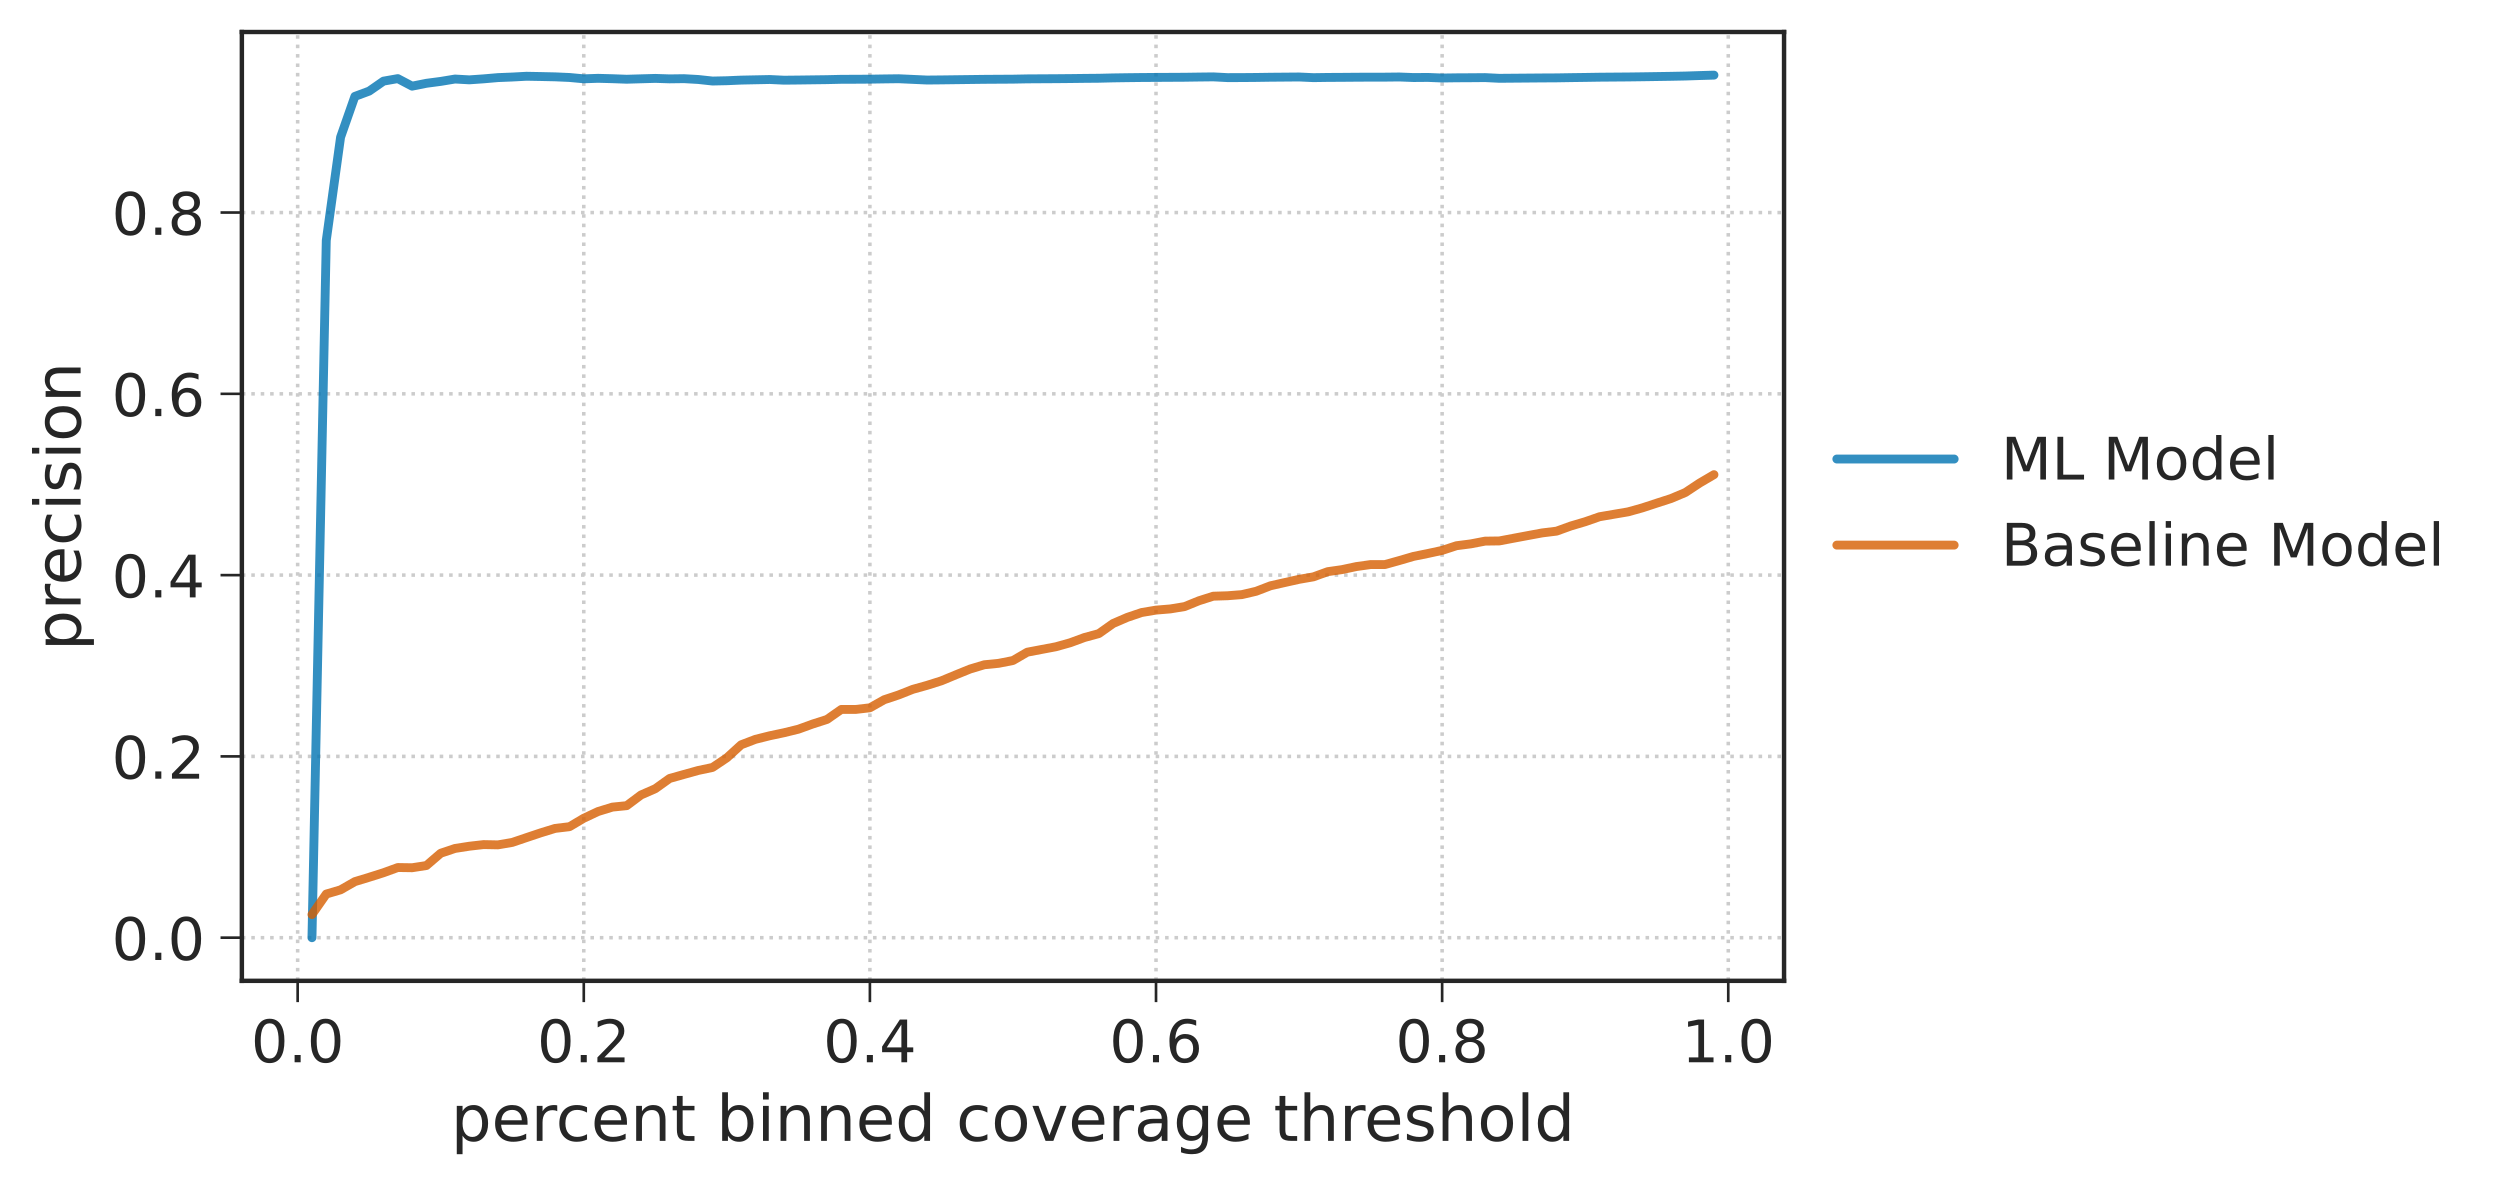<?xml version="1.0" encoding="utf-8" standalone="no"?>
<!DOCTYPE svg PUBLIC "-//W3C//DTD SVG 1.1//EN"
  "http://www.w3.org/Graphics/SVG/1.1/DTD/svg11.dtd">
<!-- Created with matplotlib (https://matplotlib.org/) -->
<svg height="266.935pt" version="1.1" viewBox="0 0 562.598 266.935" width="562.598pt" xmlns="http://www.w3.org/2000/svg" xmlns:xlink="http://www.w3.org/1999/xlink">
 <defs>
  <style type="text/css">*{stroke-linecap:butt;stroke-linejoin:round;}</style>
 </defs>
 <g id="figure_1">
  <g id="patch_1">
   <path d="M 0 266.935 
L 562.598 266.935 
L 562.598 0 
L 0 0 
z
" style="fill:#ffffff;"/>
  </g>
  <g id="axes_1">
   <g id="patch_2">
    <path d="M 54.429 220.723 
L 401.481 220.723 
L 401.481 7.2 
L 54.429 7.2 
z
" style="fill:#ffffff;"/>
   </g>
   <g id="matplotlib.axis_1">
    <g id="xtick_1">
     <g id="line2d_1">
      <path clip-path="url(#p3c0946c884)" d="M 66.984 220.723 
L 66.984 7.2 
" style="fill:none;stroke:#cccccc;stroke-dasharray:0.8,1.32;stroke-dashoffset:0;stroke-width:0.8;"/>
     </g>
     <g id="line2d_2">
      <defs>
       <path d="M 0 0 
L 0 4.8 
" id="m2b219d0d28" style="stroke:#262626;stroke-width:0.6;"/>
      </defs>
      <g>
       <use style="fill:#262626;stroke:#262626;stroke-width:0.6;" x="66.984" xlink:href="#m2b219d0d28" y="220.723"/>
      </g>
     </g>
     <g id="text_1">
      <!-- 0.0 -->
      <g style="fill:#262626;" transform="translate(56.488 239.053)scale(0.132 -0.132)">
       <defs>
        <path d="M 31.781 66.406 
Q 24.172 66.406 20.328 58.906 
Q 16.5 51.422 16.5 36.375 
Q 16.5 21.391 20.328 13.891 
Q 24.172 6.391 31.781 6.391 
Q 39.453 6.391 43.281 13.891 
Q 47.125 21.391 47.125 36.375 
Q 47.125 51.422 43.281 58.906 
Q 39.453 66.406 31.781 66.406 
z
M 31.781 74.219 
Q 44.047 74.219 50.516 64.516 
Q 56.984 54.828 56.984 36.375 
Q 56.984 17.969 50.516 8.266 
Q 44.047 -1.422 31.781 -1.422 
Q 19.531 -1.422 13.062 8.266 
Q 6.594 17.969 6.594 36.375 
Q 6.594 54.828 13.062 64.516 
Q 19.531 74.219 31.781 74.219 
z
" id="DejaVuSans-48"/>
        <path d="M 10.688 12.406 
L 21 12.406 
L 21 0 
L 10.688 0 
z
" id="DejaVuSans-46"/>
       </defs>
       <use xlink:href="#DejaVuSans-48"/>
       <use x="63.623" xlink:href="#DejaVuSans-46"/>
       <use x="95.41" xlink:href="#DejaVuSans-48"/>
      </g>
     </g>
    </g>
    <g id="xtick_2">
     <g id="line2d_3">
      <path clip-path="url(#p3c0946c884)" d="M 131.373 220.723 
L 131.373 7.2 
" style="fill:none;stroke:#cccccc;stroke-dasharray:0.8,1.32;stroke-dashoffset:0;stroke-width:0.8;"/>
     </g>
     <g id="line2d_4">
      <g>
       <use style="fill:#262626;stroke:#262626;stroke-width:0.6;" x="131.373" xlink:href="#m2b219d0d28" y="220.723"/>
      </g>
     </g>
     <g id="text_2">
      <!-- 0.2 -->
      <g style="fill:#262626;" transform="translate(120.877 239.053)scale(0.132 -0.132)">
       <defs>
        <path d="M 19.188 8.297 
L 53.609 8.297 
L 53.609 0 
L 7.328 0 
L 7.328 8.297 
Q 12.938 14.109 22.625 23.891 
Q 32.328 33.688 34.812 36.531 
Q 39.547 41.844 41.422 45.531 
Q 43.312 49.219 43.312 52.781 
Q 43.312 58.594 39.234 62.25 
Q 35.156 65.922 28.609 65.922 
Q 23.969 65.922 18.812 64.312 
Q 13.672 62.703 7.812 59.422 
L 7.812 69.391 
Q 13.766 71.781 18.938 73 
Q 24.125 74.219 28.422 74.219 
Q 39.75 74.219 46.484 68.547 
Q 53.219 62.891 53.219 53.422 
Q 53.219 48.922 51.531 44.891 
Q 49.859 40.875 45.406 35.406 
Q 44.188 33.984 37.641 27.219 
Q 31.109 20.453 19.188 8.297 
z
" id="DejaVuSans-50"/>
       </defs>
       <use xlink:href="#DejaVuSans-48"/>
       <use x="63.623" xlink:href="#DejaVuSans-46"/>
       <use x="95.41" xlink:href="#DejaVuSans-50"/>
      </g>
     </g>
    </g>
    <g id="xtick_3">
     <g id="line2d_5">
      <path clip-path="url(#p3c0946c884)" d="M 195.761 220.723 
L 195.761 7.2 
" style="fill:none;stroke:#cccccc;stroke-dasharray:0.8,1.32;stroke-dashoffset:0;stroke-width:0.8;"/>
     </g>
     <g id="line2d_6">
      <g>
       <use style="fill:#262626;stroke:#262626;stroke-width:0.6;" x="195.761" xlink:href="#m2b219d0d28" y="220.723"/>
      </g>
     </g>
     <g id="text_3">
      <!-- 0.4 -->
      <g style="fill:#262626;" transform="translate(185.265 239.053)scale(0.132 -0.132)">
       <defs>
        <path d="M 37.797 64.312 
L 12.891 25.391 
L 37.797 25.391 
z
M 35.203 72.906 
L 47.609 72.906 
L 47.609 25.391 
L 58.016 25.391 
L 58.016 17.188 
L 47.609 17.188 
L 47.609 0 
L 37.797 0 
L 37.797 17.188 
L 4.891 17.188 
L 4.891 26.703 
z
" id="DejaVuSans-52"/>
       </defs>
       <use xlink:href="#DejaVuSans-48"/>
       <use x="63.623" xlink:href="#DejaVuSans-46"/>
       <use x="95.41" xlink:href="#DejaVuSans-52"/>
      </g>
     </g>
    </g>
    <g id="xtick_4">
     <g id="line2d_7">
      <path clip-path="url(#p3c0946c884)" d="M 260.149 220.723 
L 260.149 7.2 
" style="fill:none;stroke:#cccccc;stroke-dasharray:0.8,1.32;stroke-dashoffset:0;stroke-width:0.8;"/>
     </g>
     <g id="line2d_8">
      <g>
       <use style="fill:#262626;stroke:#262626;stroke-width:0.6;" x="260.149" xlink:href="#m2b219d0d28" y="220.723"/>
      </g>
     </g>
     <g id="text_4">
      <!-- 0.6 -->
      <g style="fill:#262626;" transform="translate(249.653 239.053)scale(0.132 -0.132)">
       <defs>
        <path d="M 33.016 40.375 
Q 26.375 40.375 22.484 35.828 
Q 18.609 31.297 18.609 23.391 
Q 18.609 15.531 22.484 10.953 
Q 26.375 6.391 33.016 6.391 
Q 39.656 6.391 43.531 10.953 
Q 47.406 15.531 47.406 23.391 
Q 47.406 31.297 43.531 35.828 
Q 39.656 40.375 33.016 40.375 
z
M 52.594 71.297 
L 52.594 62.312 
Q 48.875 64.062 45.094 64.984 
Q 41.312 65.922 37.594 65.922 
Q 27.828 65.922 22.672 59.328 
Q 17.531 52.734 16.797 39.406 
Q 19.672 43.656 24.016 45.922 
Q 28.375 48.188 33.594 48.188 
Q 44.578 48.188 50.953 41.516 
Q 57.328 34.859 57.328 23.391 
Q 57.328 12.156 50.688 5.359 
Q 44.047 -1.422 33.016 -1.422 
Q 20.359 -1.422 13.672 8.266 
Q 6.984 17.969 6.984 36.375 
Q 6.984 53.656 15.188 63.938 
Q 23.391 74.219 37.203 74.219 
Q 40.922 74.219 44.703 73.484 
Q 48.484 72.75 52.594 71.297 
z
" id="DejaVuSans-54"/>
       </defs>
       <use xlink:href="#DejaVuSans-48"/>
       <use x="63.623" xlink:href="#DejaVuSans-46"/>
       <use x="95.41" xlink:href="#DejaVuSans-54"/>
      </g>
     </g>
    </g>
    <g id="xtick_5">
     <g id="line2d_9">
      <path clip-path="url(#p3c0946c884)" d="M 324.537 220.723 
L 324.537 7.2 
" style="fill:none;stroke:#cccccc;stroke-dasharray:0.8,1.32;stroke-dashoffset:0;stroke-width:0.8;"/>
     </g>
     <g id="line2d_10">
      <g>
       <use style="fill:#262626;stroke:#262626;stroke-width:0.6;" x="324.537" xlink:href="#m2b219d0d28" y="220.723"/>
      </g>
     </g>
     <g id="text_5">
      <!-- 0.8 -->
      <g style="fill:#262626;" transform="translate(314.041 239.053)scale(0.132 -0.132)">
       <defs>
        <path d="M 31.781 34.625 
Q 24.75 34.625 20.719 30.859 
Q 16.703 27.094 16.703 20.516 
Q 16.703 13.922 20.719 10.156 
Q 24.75 6.391 31.781 6.391 
Q 38.812 6.391 42.859 10.172 
Q 46.922 13.969 46.922 20.516 
Q 46.922 27.094 42.891 30.859 
Q 38.875 34.625 31.781 34.625 
z
M 21.922 38.812 
Q 15.578 40.375 12.031 44.719 
Q 8.5 49.078 8.5 55.328 
Q 8.5 64.062 14.719 69.141 
Q 20.953 74.219 31.781 74.219 
Q 42.672 74.219 48.875 69.141 
Q 55.078 64.062 55.078 55.328 
Q 55.078 49.078 51.531 44.719 
Q 48 40.375 41.703 38.812 
Q 48.828 37.156 52.797 32.312 
Q 56.781 27.484 56.781 20.516 
Q 56.781 9.906 50.312 4.234 
Q 43.844 -1.422 31.781 -1.422 
Q 19.734 -1.422 13.25 4.234 
Q 6.781 9.906 6.781 20.516 
Q 6.781 27.484 10.781 32.312 
Q 14.797 37.156 21.922 38.812 
z
M 18.312 54.391 
Q 18.312 48.734 21.844 45.562 
Q 25.391 42.391 31.781 42.391 
Q 38.141 42.391 41.719 45.562 
Q 45.312 48.734 45.312 54.391 
Q 45.312 60.062 41.719 63.234 
Q 38.141 66.406 31.781 66.406 
Q 25.391 66.406 21.844 63.234 
Q 18.312 60.062 18.312 54.391 
z
" id="DejaVuSans-56"/>
       </defs>
       <use xlink:href="#DejaVuSans-48"/>
       <use x="63.623" xlink:href="#DejaVuSans-46"/>
       <use x="95.41" xlink:href="#DejaVuSans-56"/>
      </g>
     </g>
    </g>
    <g id="xtick_6">
     <g id="line2d_11">
      <path clip-path="url(#p3c0946c884)" d="M 388.926 220.723 
L 388.926 7.2 
" style="fill:none;stroke:#cccccc;stroke-dasharray:0.8,1.32;stroke-dashoffset:0;stroke-width:0.8;"/>
     </g>
     <g id="line2d_12">
      <g>
       <use style="fill:#262626;stroke:#262626;stroke-width:0.6;" x="388.926" xlink:href="#m2b219d0d28" y="220.723"/>
      </g>
     </g>
     <g id="text_6">
      <!-- 1.0 -->
      <g style="fill:#262626;" transform="translate(378.43 239.053)scale(0.132 -0.132)">
       <defs>
        <path d="M 12.406 8.297 
L 28.516 8.297 
L 28.516 63.922 
L 10.984 60.406 
L 10.984 69.391 
L 28.422 72.906 
L 38.281 72.906 
L 38.281 8.297 
L 54.391 8.297 
L 54.391 0 
L 12.406 0 
z
" id="DejaVuSans-49"/>
       </defs>
       <use xlink:href="#DejaVuSans-49"/>
       <use x="63.623" xlink:href="#DejaVuSans-46"/>
       <use x="95.41" xlink:href="#DejaVuSans-48"/>
      </g>
     </g>
    </g>
    <g id="text_7">
     <!-- percent binned coverage threshold -->
     <g style="fill:#262626;" transform="translate(101.485 256.74)scale(0.144 -0.144)">
      <defs>
       <path d="M 18.109 8.203 
L 18.109 -20.797 
L 9.078 -20.797 
L 9.078 54.688 
L 18.109 54.688 
L 18.109 46.391 
Q 20.953 51.266 25.266 53.625 
Q 29.594 56 35.594 56 
Q 45.562 56 51.781 48.094 
Q 58.016 40.188 58.016 27.297 
Q 58.016 14.406 51.781 6.484 
Q 45.562 -1.422 35.594 -1.422 
Q 29.594 -1.422 25.266 0.953 
Q 20.953 3.328 18.109 8.203 
z
M 48.688 27.297 
Q 48.688 37.203 44.609 42.844 
Q 40.531 48.484 33.406 48.484 
Q 26.266 48.484 22.188 42.844 
Q 18.109 37.203 18.109 27.297 
Q 18.109 17.391 22.188 11.75 
Q 26.266 6.109 33.406 6.109 
Q 40.531 6.109 44.609 11.75 
Q 48.688 17.391 48.688 27.297 
z
" id="DejaVuSans-112"/>
       <path d="M 56.203 29.594 
L 56.203 25.203 
L 14.891 25.203 
Q 15.484 15.922 20.484 11.062 
Q 25.484 6.203 34.422 6.203 
Q 39.594 6.203 44.453 7.469 
Q 49.312 8.734 54.109 11.281 
L 54.109 2.781 
Q 49.266 0.734 44.188 -0.344 
Q 39.109 -1.422 33.891 -1.422 
Q 20.797 -1.422 13.156 6.188 
Q 5.516 13.812 5.516 26.812 
Q 5.516 40.234 12.766 48.109 
Q 20.016 56 32.328 56 
Q 43.359 56 49.781 48.891 
Q 56.203 41.797 56.203 29.594 
z
M 47.219 32.234 
Q 47.125 39.594 43.094 43.984 
Q 39.062 48.391 32.422 48.391 
Q 24.906 48.391 20.391 44.141 
Q 15.875 39.891 15.188 32.172 
z
" id="DejaVuSans-101"/>
       <path d="M 41.109 46.297 
Q 39.594 47.172 37.812 47.578 
Q 36.031 48 33.891 48 
Q 26.266 48 22.188 43.047 
Q 18.109 38.094 18.109 28.812 
L 18.109 0 
L 9.078 0 
L 9.078 54.688 
L 18.109 54.688 
L 18.109 46.188 
Q 20.953 51.172 25.484 53.578 
Q 30.031 56 36.531 56 
Q 37.453 56 38.578 55.875 
Q 39.703 55.766 41.062 55.516 
z
" id="DejaVuSans-114"/>
       <path d="M 48.781 52.594 
L 48.781 44.188 
Q 44.969 46.297 41.141 47.344 
Q 37.312 48.391 33.406 48.391 
Q 24.656 48.391 19.812 42.844 
Q 14.984 37.312 14.984 27.297 
Q 14.984 17.281 19.812 11.734 
Q 24.656 6.203 33.406 6.203 
Q 37.312 6.203 41.141 7.25 
Q 44.969 8.297 48.781 10.406 
L 48.781 2.094 
Q 45.016 0.344 40.984 -0.531 
Q 36.969 -1.422 32.422 -1.422 
Q 20.062 -1.422 12.781 6.344 
Q 5.516 14.109 5.516 27.297 
Q 5.516 40.672 12.859 48.328 
Q 20.219 56 33.016 56 
Q 37.156 56 41.109 55.141 
Q 45.062 54.297 48.781 52.594 
z
" id="DejaVuSans-99"/>
       <path d="M 54.891 33.016 
L 54.891 0 
L 45.906 0 
L 45.906 32.719 
Q 45.906 40.484 42.875 44.328 
Q 39.844 48.188 33.797 48.188 
Q 26.516 48.188 22.312 43.547 
Q 18.109 38.922 18.109 30.906 
L 18.109 0 
L 9.078 0 
L 9.078 54.688 
L 18.109 54.688 
L 18.109 46.188 
Q 21.344 51.125 25.703 53.562 
Q 30.078 56 35.797 56 
Q 45.219 56 50.047 50.172 
Q 54.891 44.344 54.891 33.016 
z
" id="DejaVuSans-110"/>
       <path d="M 18.312 70.219 
L 18.312 54.688 
L 36.812 54.688 
L 36.812 47.703 
L 18.312 47.703 
L 18.312 18.016 
Q 18.312 11.328 20.141 9.422 
Q 21.969 7.516 27.594 7.516 
L 36.812 7.516 
L 36.812 0 
L 27.594 0 
Q 17.188 0 13.234 3.875 
Q 9.281 7.766 9.281 18.016 
L 9.281 47.703 
L 2.688 47.703 
L 2.688 54.688 
L 9.281 54.688 
L 9.281 70.219 
z
" id="DejaVuSans-116"/>
       <path id="DejaVuSans-32"/>
       <path d="M 48.688 27.297 
Q 48.688 37.203 44.609 42.844 
Q 40.531 48.484 33.406 48.484 
Q 26.266 48.484 22.188 42.844 
Q 18.109 37.203 18.109 27.297 
Q 18.109 17.391 22.188 11.75 
Q 26.266 6.109 33.406 6.109 
Q 40.531 6.109 44.609 11.75 
Q 48.688 17.391 48.688 27.297 
z
M 18.109 46.391 
Q 20.953 51.266 25.266 53.625 
Q 29.594 56 35.594 56 
Q 45.562 56 51.781 48.094 
Q 58.016 40.188 58.016 27.297 
Q 58.016 14.406 51.781 6.484 
Q 45.562 -1.422 35.594 -1.422 
Q 29.594 -1.422 25.266 0.953 
Q 20.953 3.328 18.109 8.203 
L 18.109 0 
L 9.078 0 
L 9.078 75.984 
L 18.109 75.984 
z
" id="DejaVuSans-98"/>
       <path d="M 9.422 54.688 
L 18.406 54.688 
L 18.406 0 
L 9.422 0 
z
M 9.422 75.984 
L 18.406 75.984 
L 18.406 64.594 
L 9.422 64.594 
z
" id="DejaVuSans-105"/>
       <path d="M 45.406 46.391 
L 45.406 75.984 
L 54.391 75.984 
L 54.391 0 
L 45.406 0 
L 45.406 8.203 
Q 42.578 3.328 38.25 0.953 
Q 33.938 -1.422 27.875 -1.422 
Q 17.969 -1.422 11.734 6.484 
Q 5.516 14.406 5.516 27.297 
Q 5.516 40.188 11.734 48.094 
Q 17.969 56 27.875 56 
Q 33.938 56 38.25 53.625 
Q 42.578 51.266 45.406 46.391 
z
M 14.797 27.297 
Q 14.797 17.391 18.875 11.75 
Q 22.953 6.109 30.078 6.109 
Q 37.203 6.109 41.297 11.75 
Q 45.406 17.391 45.406 27.297 
Q 45.406 37.203 41.297 42.844 
Q 37.203 48.484 30.078 48.484 
Q 22.953 48.484 18.875 42.844 
Q 14.797 37.203 14.797 27.297 
z
" id="DejaVuSans-100"/>
       <path d="M 30.609 48.391 
Q 23.391 48.391 19.188 42.75 
Q 14.984 37.109 14.984 27.297 
Q 14.984 17.484 19.156 11.844 
Q 23.344 6.203 30.609 6.203 
Q 37.797 6.203 41.984 11.859 
Q 46.188 17.531 46.188 27.297 
Q 46.188 37.016 41.984 42.703 
Q 37.797 48.391 30.609 48.391 
z
M 30.609 56 
Q 42.328 56 49.016 48.375 
Q 55.719 40.766 55.719 27.297 
Q 55.719 13.875 49.016 6.219 
Q 42.328 -1.422 30.609 -1.422 
Q 18.844 -1.422 12.172 6.219 
Q 5.516 13.875 5.516 27.297 
Q 5.516 40.766 12.172 48.375 
Q 18.844 56 30.609 56 
z
" id="DejaVuSans-111"/>
       <path d="M 2.984 54.688 
L 12.5 54.688 
L 29.594 8.797 
L 46.688 54.688 
L 56.203 54.688 
L 35.688 0 
L 23.484 0 
z
" id="DejaVuSans-118"/>
       <path d="M 34.281 27.484 
Q 23.391 27.484 19.188 25 
Q 14.984 22.516 14.984 16.5 
Q 14.984 11.719 18.141 8.906 
Q 21.297 6.109 26.703 6.109 
Q 34.188 6.109 38.703 11.406 
Q 43.219 16.703 43.219 25.484 
L 43.219 27.484 
z
M 52.203 31.203 
L 52.203 0 
L 43.219 0 
L 43.219 8.297 
Q 40.141 3.328 35.547 0.953 
Q 30.953 -1.422 24.312 -1.422 
Q 15.922 -1.422 10.953 3.297 
Q 6 8.016 6 15.922 
Q 6 25.141 12.172 29.828 
Q 18.359 34.516 30.609 34.516 
L 43.219 34.516 
L 43.219 35.406 
Q 43.219 41.609 39.141 45 
Q 35.062 48.391 27.688 48.391 
Q 23 48.391 18.547 47.266 
Q 14.109 46.141 10.016 43.891 
L 10.016 52.203 
Q 14.938 54.109 19.578 55.047 
Q 24.219 56 28.609 56 
Q 40.484 56 46.344 49.844 
Q 52.203 43.703 52.203 31.203 
z
" id="DejaVuSans-97"/>
       <path d="M 45.406 27.984 
Q 45.406 37.75 41.375 43.109 
Q 37.359 48.484 30.078 48.484 
Q 22.859 48.484 18.828 43.109 
Q 14.797 37.75 14.797 27.984 
Q 14.797 18.266 18.828 12.891 
Q 22.859 7.516 30.078 7.516 
Q 37.359 7.516 41.375 12.891 
Q 45.406 18.266 45.406 27.984 
z
M 54.391 6.781 
Q 54.391 -7.172 48.188 -13.984 
Q 42 -20.797 29.203 -20.797 
Q 24.469 -20.797 20.266 -20.094 
Q 16.062 -19.391 12.109 -17.922 
L 12.109 -9.188 
Q 16.062 -11.328 19.922 -12.344 
Q 23.781 -13.375 27.781 -13.375 
Q 36.625 -13.375 41.016 -8.766 
Q 45.406 -4.156 45.406 5.172 
L 45.406 9.625 
Q 42.625 4.781 38.281 2.391 
Q 33.938 0 27.875 0 
Q 17.828 0 11.672 7.656 
Q 5.516 15.328 5.516 27.984 
Q 5.516 40.672 11.672 48.328 
Q 17.828 56 27.875 56 
Q 33.938 56 38.281 53.609 
Q 42.625 51.219 45.406 46.391 
L 45.406 54.688 
L 54.391 54.688 
z
" id="DejaVuSans-103"/>
       <path d="M 54.891 33.016 
L 54.891 0 
L 45.906 0 
L 45.906 32.719 
Q 45.906 40.484 42.875 44.328 
Q 39.844 48.188 33.797 48.188 
Q 26.516 48.188 22.312 43.547 
Q 18.109 38.922 18.109 30.906 
L 18.109 0 
L 9.078 0 
L 9.078 75.984 
L 18.109 75.984 
L 18.109 46.188 
Q 21.344 51.125 25.703 53.562 
Q 30.078 56 35.797 56 
Q 45.219 56 50.047 50.172 
Q 54.891 44.344 54.891 33.016 
z
" id="DejaVuSans-104"/>
       <path d="M 44.281 53.078 
L 44.281 44.578 
Q 40.484 46.531 36.375 47.5 
Q 32.281 48.484 27.875 48.484 
Q 21.188 48.484 17.844 46.438 
Q 14.5 44.391 14.5 40.281 
Q 14.5 37.156 16.891 35.375 
Q 19.281 33.594 26.516 31.984 
L 29.594 31.297 
Q 39.156 29.25 43.188 25.516 
Q 47.219 21.781 47.219 15.094 
Q 47.219 7.469 41.188 3.016 
Q 35.156 -1.422 24.609 -1.422 
Q 20.219 -1.422 15.453 -0.562 
Q 10.688 0.297 5.422 2 
L 5.422 11.281 
Q 10.406 8.688 15.234 7.391 
Q 20.062 6.109 24.812 6.109 
Q 31.156 6.109 34.562 8.281 
Q 37.984 10.453 37.984 14.406 
Q 37.984 18.062 35.516 20.016 
Q 33.062 21.969 24.703 23.781 
L 21.578 24.516 
Q 13.234 26.266 9.516 29.906 
Q 5.812 33.547 5.812 39.891 
Q 5.812 47.609 11.281 51.797 
Q 16.75 56 26.812 56 
Q 31.781 56 36.172 55.266 
Q 40.578 54.547 44.281 53.078 
z
" id="DejaVuSans-115"/>
       <path d="M 9.422 75.984 
L 18.406 75.984 
L 18.406 0 
L 9.422 0 
z
" id="DejaVuSans-108"/>
      </defs>
      <use xlink:href="#DejaVuSans-112"/>
      <use x="63.477" xlink:href="#DejaVuSans-101"/>
      <use x="125" xlink:href="#DejaVuSans-114"/>
      <use x="163.863" xlink:href="#DejaVuSans-99"/>
      <use x="218.844" xlink:href="#DejaVuSans-101"/>
      <use x="280.367" xlink:href="#DejaVuSans-110"/>
      <use x="343.746" xlink:href="#DejaVuSans-116"/>
      <use x="382.955" xlink:href="#DejaVuSans-32"/>
      <use x="414.742" xlink:href="#DejaVuSans-98"/>
      <use x="478.219" xlink:href="#DejaVuSans-105"/>
      <use x="506.002" xlink:href="#DejaVuSans-110"/>
      <use x="569.381" xlink:href="#DejaVuSans-110"/>
      <use x="632.76" xlink:href="#DejaVuSans-101"/>
      <use x="694.283" xlink:href="#DejaVuSans-100"/>
      <use x="757.76" xlink:href="#DejaVuSans-32"/>
      <use x="789.547" xlink:href="#DejaVuSans-99"/>
      <use x="844.527" xlink:href="#DejaVuSans-111"/>
      <use x="905.709" xlink:href="#DejaVuSans-118"/>
      <use x="964.889" xlink:href="#DejaVuSans-101"/>
      <use x="1026.412" xlink:href="#DejaVuSans-114"/>
      <use x="1067.525" xlink:href="#DejaVuSans-97"/>
      <use x="1128.805" xlink:href="#DejaVuSans-103"/>
      <use x="1192.281" xlink:href="#DejaVuSans-101"/>
      <use x="1253.805" xlink:href="#DejaVuSans-32"/>
      <use x="1285.592" xlink:href="#DejaVuSans-116"/>
      <use x="1324.801" xlink:href="#DejaVuSans-104"/>
      <use x="1388.18" xlink:href="#DejaVuSans-114"/>
      <use x="1427.043" xlink:href="#DejaVuSans-101"/>
      <use x="1488.566" xlink:href="#DejaVuSans-115"/>
      <use x="1540.666" xlink:href="#DejaVuSans-104"/>
      <use x="1604.045" xlink:href="#DejaVuSans-111"/>
      <use x="1665.227" xlink:href="#DejaVuSans-108"/>
      <use x="1693.01" xlink:href="#DejaVuSans-100"/>
     </g>
    </g>
   </g>
   <g id="matplotlib.axis_2">
    <g id="ytick_1">
     <g id="line2d_13">
      <path clip-path="url(#p3c0946c884)" d="M 54.429 211.018 
L 401.481 211.018 
" style="fill:none;stroke:#cccccc;stroke-dasharray:0.8,1.32;stroke-dashoffset:0;stroke-width:0.8;"/>
     </g>
     <g id="line2d_14">
      <defs>
       <path d="M 0 0 
L -4.8 0 
" id="m19d1d10e5c" style="stroke:#262626;stroke-width:0.6;"/>
      </defs>
      <g>
       <use style="fill:#262626;stroke:#262626;stroke-width:0.6;" x="54.429" xlink:href="#m19d1d10e5c" y="211.018"/>
      </g>
     </g>
     <g id="text_8">
      <!-- 0.0 -->
      <g style="fill:#262626;" transform="translate(25.137 216.033)scale(0.132 -0.132)">
       <use xlink:href="#DejaVuSans-48"/>
       <use x="63.623" xlink:href="#DejaVuSans-46"/>
       <use x="95.41" xlink:href="#DejaVuSans-48"/>
      </g>
     </g>
    </g>
    <g id="ytick_2">
     <g id="line2d_15">
      <path clip-path="url(#p3c0946c884)" d="M 54.429 170.221 
L 401.481 170.221 
" style="fill:none;stroke:#cccccc;stroke-dasharray:0.8,1.32;stroke-dashoffset:0;stroke-width:0.8;"/>
     </g>
     <g id="line2d_16">
      <g>
       <use style="fill:#262626;stroke:#262626;stroke-width:0.6;" x="54.429" xlink:href="#m19d1d10e5c" y="170.221"/>
      </g>
     </g>
     <g id="text_9">
      <!-- 0.2 -->
      <g style="fill:#262626;" transform="translate(25.137 175.236)scale(0.132 -0.132)">
       <use xlink:href="#DejaVuSans-48"/>
       <use x="63.623" xlink:href="#DejaVuSans-46"/>
       <use x="95.41" xlink:href="#DejaVuSans-50"/>
      </g>
     </g>
    </g>
    <g id="ytick_3">
     <g id="line2d_17">
      <path clip-path="url(#p3c0946c884)" d="M 54.429 129.425 
L 401.481 129.425 
" style="fill:none;stroke:#cccccc;stroke-dasharray:0.8,1.32;stroke-dashoffset:0;stroke-width:0.8;"/>
     </g>
     <g id="line2d_18">
      <g>
       <use style="fill:#262626;stroke:#262626;stroke-width:0.6;" x="54.429" xlink:href="#m19d1d10e5c" y="129.425"/>
      </g>
     </g>
     <g id="text_10">
      <!-- 0.4 -->
      <g style="fill:#262626;" transform="translate(25.137 134.44)scale(0.132 -0.132)">
       <use xlink:href="#DejaVuSans-48"/>
       <use x="63.623" xlink:href="#DejaVuSans-46"/>
       <use x="95.41" xlink:href="#DejaVuSans-52"/>
      </g>
     </g>
    </g>
    <g id="ytick_4">
     <g id="line2d_19">
      <path clip-path="url(#p3c0946c884)" d="M 54.429 88.628 
L 401.481 88.628 
" style="fill:none;stroke:#cccccc;stroke-dasharray:0.8,1.32;stroke-dashoffset:0;stroke-width:0.8;"/>
     </g>
     <g id="line2d_20">
      <g>
       <use style="fill:#262626;stroke:#262626;stroke-width:0.6;" x="54.429" xlink:href="#m19d1d10e5c" y="88.628"/>
      </g>
     </g>
     <g id="text_11">
      <!-- 0.6 -->
      <g style="fill:#262626;" transform="translate(25.137 93.643)scale(0.132 -0.132)">
       <use xlink:href="#DejaVuSans-48"/>
       <use x="63.623" xlink:href="#DejaVuSans-46"/>
       <use x="95.41" xlink:href="#DejaVuSans-54"/>
      </g>
     </g>
    </g>
    <g id="ytick_5">
     <g id="line2d_21">
      <path clip-path="url(#p3c0946c884)" d="M 54.429 47.832 
L 401.481 47.832 
" style="fill:none;stroke:#cccccc;stroke-dasharray:0.8,1.32;stroke-dashoffset:0;stroke-width:0.8;"/>
     </g>
     <g id="line2d_22">
      <g>
       <use style="fill:#262626;stroke:#262626;stroke-width:0.6;" x="54.429" xlink:href="#m19d1d10e5c" y="47.832"/>
      </g>
     </g>
     <g id="text_12">
      <!-- 0.8 -->
      <g style="fill:#262626;" transform="translate(25.137 52.847)scale(0.132 -0.132)">
       <use xlink:href="#DejaVuSans-48"/>
       <use x="63.623" xlink:href="#DejaVuSans-46"/>
       <use x="95.41" xlink:href="#DejaVuSans-56"/>
      </g>
     </g>
    </g>
    <g id="text_13">
     <!-- precision -->
     <g style="fill:#262626;" transform="translate(18.142 146.439)rotate(-90)scale(0.144 -0.144)">
      <use xlink:href="#DejaVuSans-112"/>
      <use x="63.477" xlink:href="#DejaVuSans-114"/>
      <use x="102.34" xlink:href="#DejaVuSans-101"/>
      <use x="163.863" xlink:href="#DejaVuSans-99"/>
      <use x="218.844" xlink:href="#DejaVuSans-105"/>
      <use x="246.627" xlink:href="#DejaVuSans-115"/>
      <use x="298.727" xlink:href="#DejaVuSans-105"/>
      <use x="326.51" xlink:href="#DejaVuSans-111"/>
      <use x="387.691" xlink:href="#DejaVuSans-110"/>
     </g>
    </g>
   </g>
   <g id="line2d_23">
    <path clip-path="url(#p3c0946c884)" d="M 70.204 211.018 
L 73.423 54.108 
L 76.643 30.878 
L 79.862 21.693 
L 83.081 20.5 
L 86.301 18.259 
L 89.52 17.691 
L 92.74 19.388 
L 95.959 18.744 
L 99.178 18.32 
L 102.398 17.786 
L 105.617 17.968 
L 108.837 17.744 
L 112.056 17.464 
L 115.276 17.335 
L 118.495 17.161 
L 121.714 17.222 
L 124.934 17.294 
L 128.153 17.436 
L 131.373 17.735 
L 134.592 17.626 
L 137.811 17.712 
L 141.031 17.831 
L 144.25 17.736 
L 147.47 17.643 
L 150.689 17.748 
L 153.909 17.703 
L 157.128 17.886 
L 160.347 18.236 
L 163.567 18.166 
L 166.786 18.027 
L 170.006 17.959 
L 173.225 17.892 
L 176.444 18.045 
L 179.664 18.011 
L 182.883 17.967 
L 186.103 17.923 
L 189.322 17.847 
L 192.541 17.836 
L 195.761 17.814 
L 198.98 17.761 
L 202.2 17.718 
L 205.419 17.866 
L 208.639 18.013 
L 211.858 17.981 
L 215.077 17.938 
L 218.297 17.896 
L 221.516 17.854 
L 224.736 17.833 
L 227.955 17.813 
L 231.174 17.751 
L 234.394 17.73 
L 237.613 17.71 
L 240.833 17.68 
L 244.052 17.639 
L 247.272 17.61 
L 250.491 17.53 
L 253.71 17.482 
L 256.93 17.443 
L 260.149 17.423 
L 263.369 17.404 
L 266.588 17.385 
L 269.807 17.338 
L 273.027 17.3 
L 276.246 17.467 
L 279.466 17.458 
L 282.685 17.43 
L 285.905 17.382 
L 289.124 17.354 
L 292.343 17.326 
L 295.563 17.473 
L 298.782 17.426 
L 302.002 17.407 
L 305.221 17.38 
L 308.44 17.361 
L 311.66 17.361 
L 314.879 17.325 
L 318.099 17.45 
L 321.318 17.423 
L 324.537 17.556 
L 327.757 17.51 
L 330.976 17.492 
L 334.196 17.464 
L 337.415 17.623 
L 340.635 17.595 
L 343.854 17.568 
L 347.073 17.541 
L 350.293 17.523 
L 353.512 17.469 
L 356.732 17.425 
L 359.951 17.372 
L 363.17 17.346 
L 366.39 17.32 
L 369.609 17.277 
L 372.829 17.226 
L 376.048 17.175 
L 379.268 17.109 
L 382.487 17.002 
L 385.706 16.906 
" style="fill:none;stroke:#0173b2;stroke-linecap:round;stroke-opacity:0.8;stroke-width:2;"/>
   </g>
   <g id="line2d_24">
    <path clip-path="url(#p3c0946c884)" d="M 70.204 205.81 
L 73.423 201.196 
L 76.643 200.244 
L 79.862 198.4 
L 83.081 197.419 
L 86.301 196.4 
L 89.52 195.226 
L 92.74 195.276 
L 95.959 194.777 
L 99.178 192.013 
L 102.398 190.933 
L 105.617 190.432 
L 108.837 190.065 
L 112.056 190.128 
L 115.276 189.578 
L 118.495 188.488 
L 121.714 187.412 
L 124.934 186.42 
L 128.153 186.04 
L 131.373 184.132 
L 134.592 182.623 
L 137.811 181.631 
L 141.031 181.306 
L 144.25 178.899 
L 147.47 177.486 
L 150.689 175.183 
L 153.909 174.279 
L 157.128 173.385 
L 160.347 172.704 
L 163.567 170.541 
L 166.786 167.606 
L 170.006 166.38 
L 173.225 165.574 
L 176.444 164.891 
L 179.664 164.102 
L 182.883 162.933 
L 186.103 161.902 
L 189.322 159.652 
L 192.541 159.652 
L 195.761 159.283 
L 198.98 157.466 
L 202.2 156.397 
L 205.419 155.126 
L 208.639 154.225 
L 211.858 153.207 
L 215.077 151.872 
L 218.297 150.562 
L 221.516 149.594 
L 224.736 149.274 
L 227.955 148.639 
L 231.174 146.768 
L 234.394 146.155 
L 237.613 145.548 
L 240.833 144.646 
L 244.052 143.462 
L 247.272 142.588 
L 250.491 140.31 
L 253.71 138.924 
L 256.93 137.837 
L 260.149 137.299 
L 263.369 137.032 
L 266.588 136.502 
L 269.807 135.194 
L 273.027 134.167 
L 276.246 134.066 
L 279.466 133.813 
L 282.685 133.06 
L 285.905 131.825 
L 289.124 131.095 
L 292.343 130.374 
L 295.563 129.817 
L 298.782 128.648 
L 302.002 128.186 
L 305.221 127.501 
L 308.44 127.048 
L 311.66 127.048 
L 314.879 126.152 
L 318.099 125.21 
L 321.318 124.559 
L 324.537 123.862 
L 327.757 122.809 
L 330.976 122.394 
L 334.196 121.776 
L 337.415 121.73 
L 340.635 121.121 
L 343.854 120.519 
L 347.073 119.922 
L 350.293 119.528 
L 353.512 118.363 
L 356.732 117.409 
L 359.951 116.287 
L 363.17 115.734 
L 366.39 115.187 
L 369.609 114.287 
L 372.829 113.227 
L 376.048 112.188 
L 379.268 110.833 
L 382.487 108.705 
L 385.706 106.816 
" style="fill:none;stroke:#d55e00;stroke-linecap:round;stroke-opacity:0.8;stroke-width:2;"/>
   </g>
   <g id="patch_3">
    <path d="M 54.429 220.723 
L 54.429 7.2 
" style="fill:none;stroke:#262626;stroke-linecap:square;stroke-linejoin:miter;"/>
   </g>
   <g id="patch_4">
    <path d="M 401.481 220.723 
L 401.481 7.2 
" style="fill:none;stroke:#262626;stroke-linecap:square;stroke-linejoin:miter;"/>
   </g>
   <g id="patch_5">
    <path d="M 54.429 220.723 
L 401.481 220.723 
" style="fill:none;stroke:#262626;stroke-linecap:square;stroke-linejoin:miter;"/>
   </g>
   <g id="patch_6">
    <path d="M 54.429 7.2 
L 401.481 7.2 
" style="fill:none;stroke:#262626;stroke-linecap:square;stroke-linejoin:miter;"/>
   </g>
   <g id="legend_1">
    <g id="line2d_25">
     <path d="M 413.361 103.297 
L 439.761 103.297 
" style="fill:none;stroke:#0173b2;stroke-linecap:round;stroke-opacity:0.8;stroke-width:2;"/>
    </g>
    <g id="line2d_26"/>
    <g id="text_14">
     <!-- ML Model -->
     <g style="fill:#262626;" transform="translate(450.321 107.917)scale(0.132 -0.132)">
      <defs>
       <path d="M 9.812 72.906 
L 24.516 72.906 
L 43.109 23.297 
L 61.812 72.906 
L 76.516 72.906 
L 76.516 0 
L 66.891 0 
L 66.891 64.016 
L 48.094 14.016 
L 38.188 14.016 
L 19.391 64.016 
L 19.391 0 
L 9.812 0 
z
" id="DejaVuSans-77"/>
       <path d="M 9.812 72.906 
L 19.672 72.906 
L 19.672 8.297 
L 55.172 8.297 
L 55.172 0 
L 9.812 0 
z
" id="DejaVuSans-76"/>
      </defs>
      <use xlink:href="#DejaVuSans-77"/>
      <use x="86.279" xlink:href="#DejaVuSans-76"/>
      <use x="141.992" xlink:href="#DejaVuSans-32"/>
      <use x="173.779" xlink:href="#DejaVuSans-77"/>
      <use x="260.059" xlink:href="#DejaVuSans-111"/>
      <use x="321.24" xlink:href="#DejaVuSans-100"/>
      <use x="384.717" xlink:href="#DejaVuSans-101"/>
      <use x="446.24" xlink:href="#DejaVuSans-108"/>
     </g>
    </g>
    <g id="line2d_27">
     <path d="M 413.361 122.672 
L 439.761 122.672 
" style="fill:none;stroke:#d55e00;stroke-linecap:round;stroke-opacity:0.8;stroke-width:2;"/>
    </g>
    <g id="line2d_28"/>
    <g id="text_15">
     <!-- Baseline Model -->
     <g style="fill:#262626;" transform="translate(450.321 127.292)scale(0.132 -0.132)">
      <defs>
       <path d="M 19.672 34.812 
L 19.672 8.109 
L 35.5 8.109 
Q 43.453 8.109 47.281 11.406 
Q 51.125 14.703 51.125 21.484 
Q 51.125 28.328 47.281 31.562 
Q 43.453 34.812 35.5 34.812 
z
M 19.672 64.797 
L 19.672 42.828 
L 34.281 42.828 
Q 41.5 42.828 45.031 45.531 
Q 48.578 48.25 48.578 53.812 
Q 48.578 59.328 45.031 62.062 
Q 41.5 64.797 34.281 64.797 
z
M 9.812 72.906 
L 35.016 72.906 
Q 46.297 72.906 52.391 68.219 
Q 58.5 63.531 58.5 54.891 
Q 58.5 48.188 55.375 44.234 
Q 52.25 40.281 46.188 39.312 
Q 53.469 37.75 57.5 32.781 
Q 61.531 27.828 61.531 20.406 
Q 61.531 10.641 54.891 5.312 
Q 48.25 0 35.984 0 
L 9.812 0 
z
" id="DejaVuSans-66"/>
      </defs>
      <use xlink:href="#DejaVuSans-66"/>
      <use x="68.604" xlink:href="#DejaVuSans-97"/>
      <use x="129.883" xlink:href="#DejaVuSans-115"/>
      <use x="181.982" xlink:href="#DejaVuSans-101"/>
      <use x="243.506" xlink:href="#DejaVuSans-108"/>
      <use x="271.289" xlink:href="#DejaVuSans-105"/>
      <use x="299.072" xlink:href="#DejaVuSans-110"/>
      <use x="362.451" xlink:href="#DejaVuSans-101"/>
      <use x="423.975" xlink:href="#DejaVuSans-32"/>
      <use x="455.762" xlink:href="#DejaVuSans-77"/>
      <use x="542.041" xlink:href="#DejaVuSans-111"/>
      <use x="603.223" xlink:href="#DejaVuSans-100"/>
      <use x="666.699" xlink:href="#DejaVuSans-101"/>
      <use x="728.223" xlink:href="#DejaVuSans-108"/>
     </g>
    </g>
   </g>
  </g>
 </g>
 <defs>
  <clipPath id="p3c0946c884">
   <rect height="213.523" width="347.053" x="54.429" y="7.2"/>
  </clipPath>
 </defs>
</svg>
